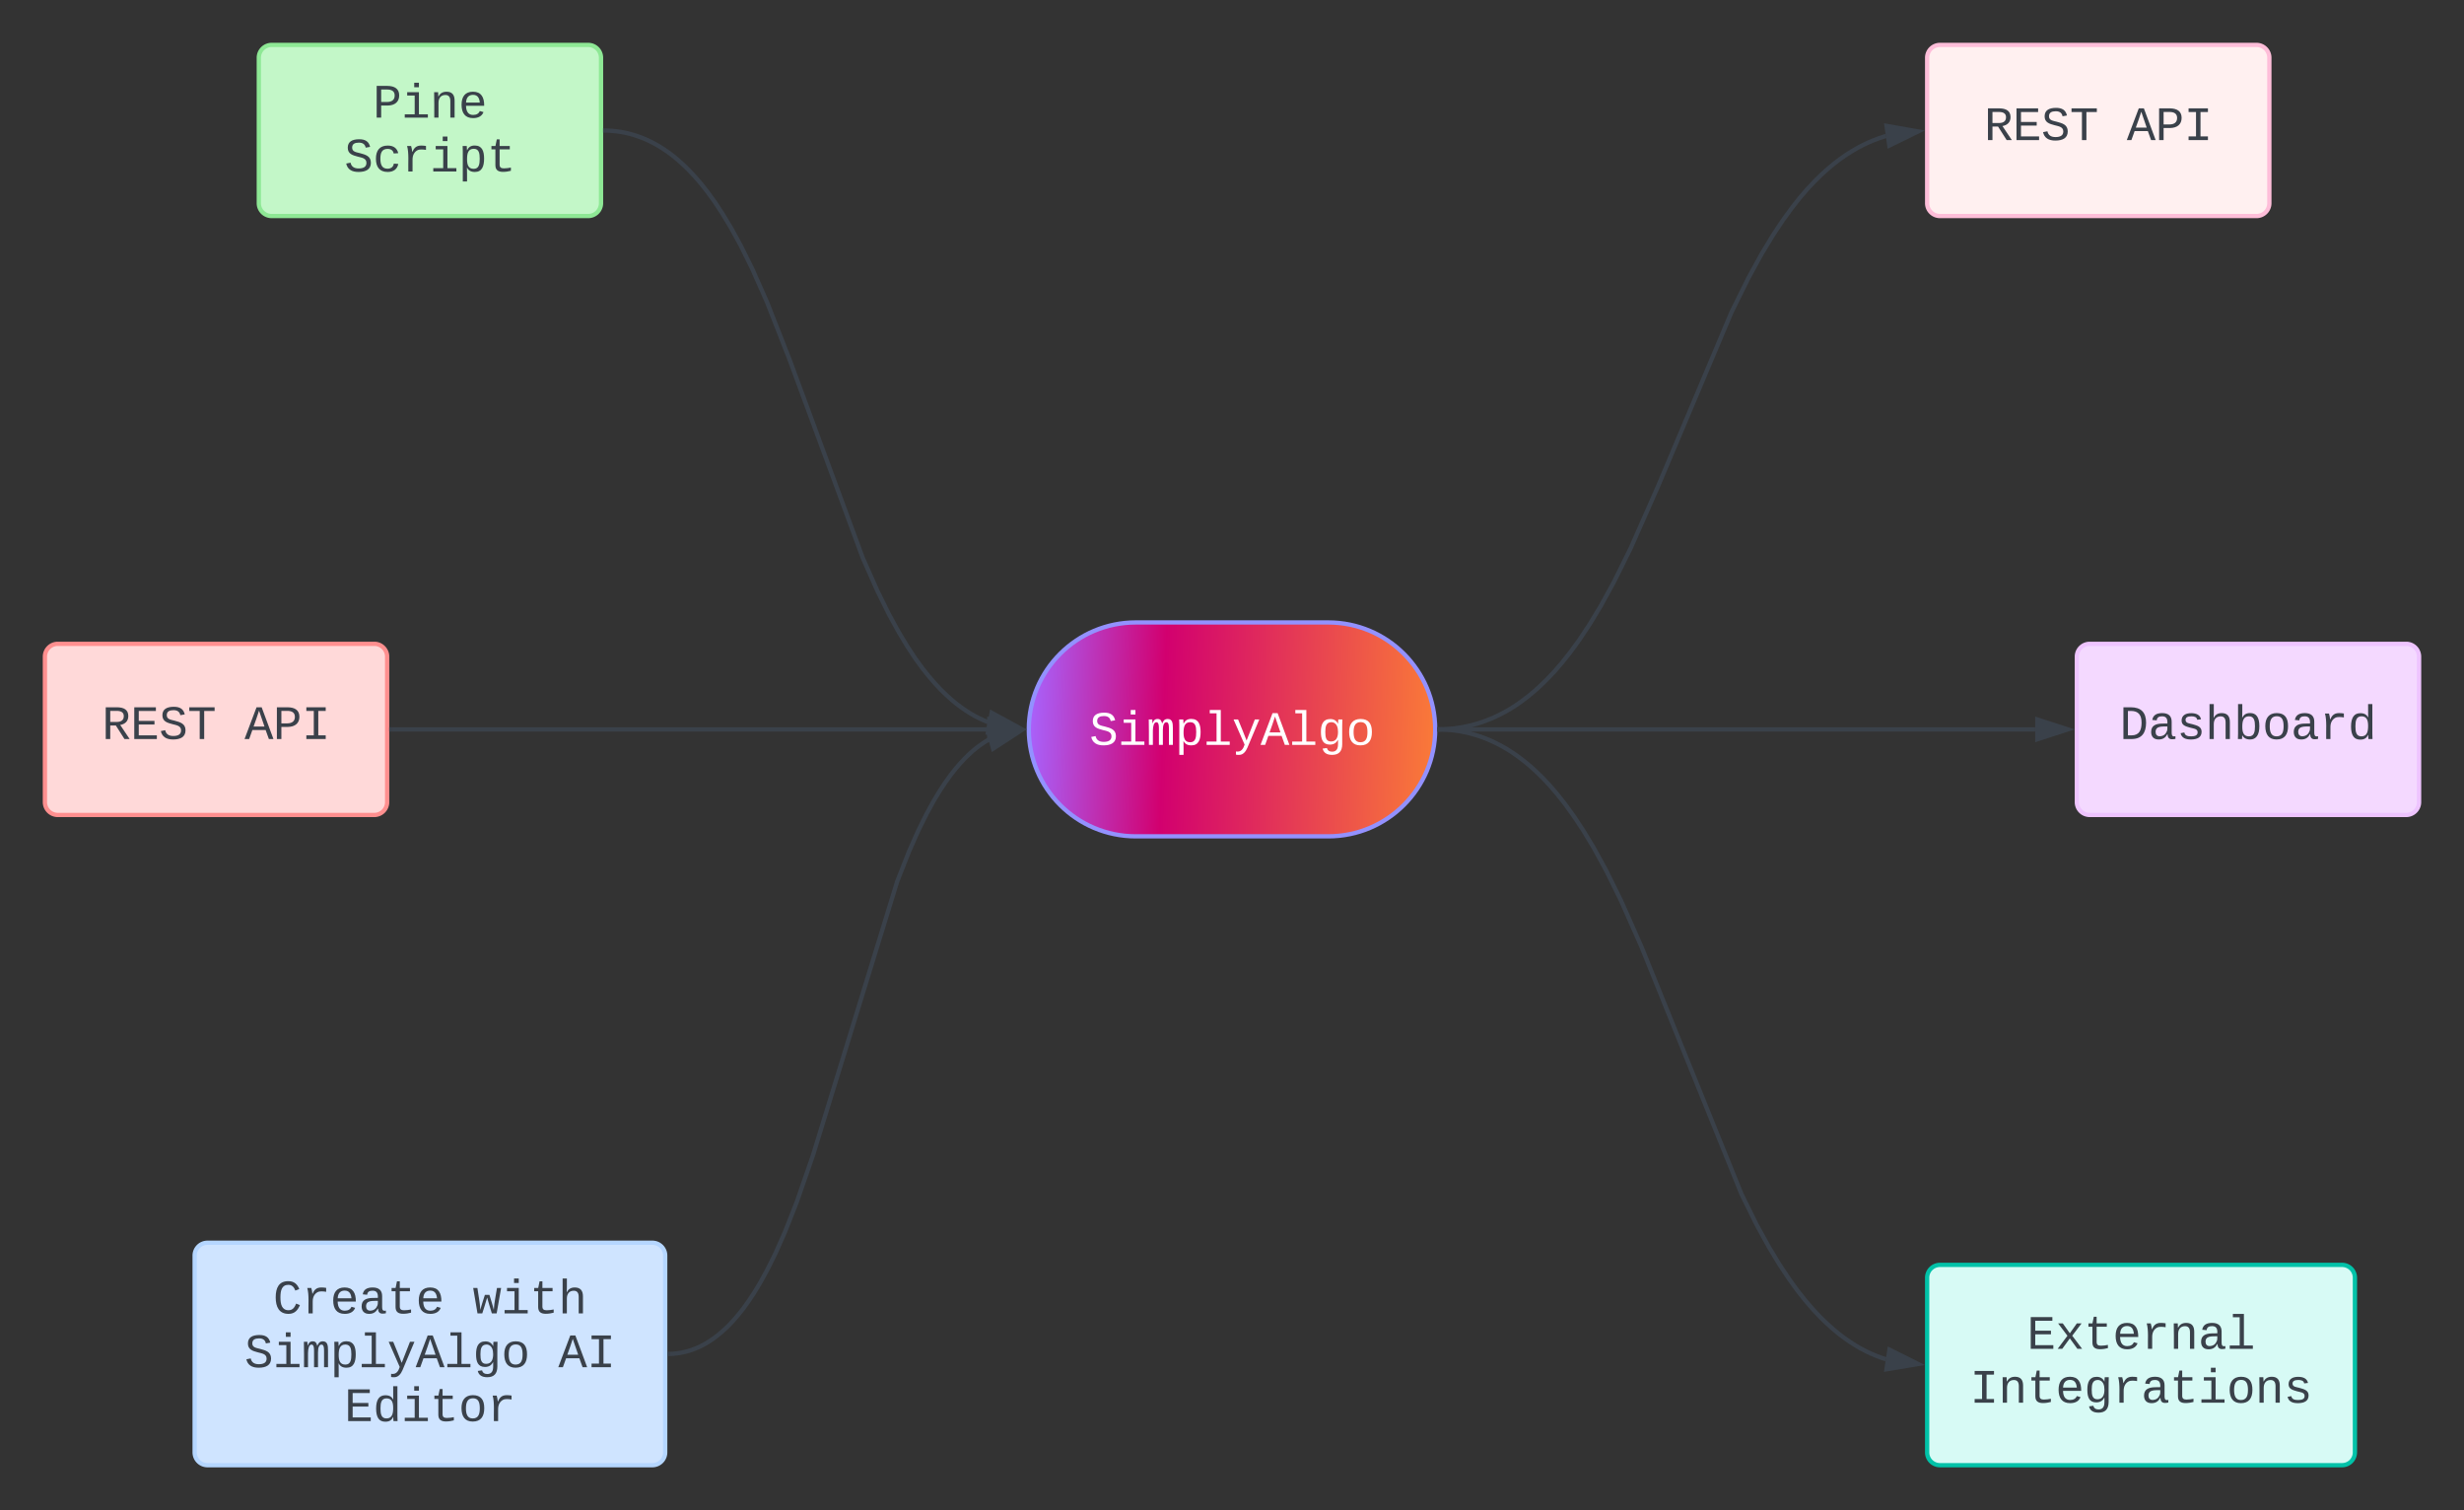 <svg xmlns="http://www.w3.org/2000/svg" xmlns:xlink="http://www.w3.org/1999/xlink" xmlns:lucid="lucid" width="1152" height="706"><rect width="100%" height="100%" fill="#333333" stroke="none"/><g transform="translate(-79 -179)" lucid:page-tab-id="0_0"><path d="M700 470c27.6 0 50 22.4 50 50s-22.4 50-50 50h-90c-27.6 0-50-22.4-50-50s22.4-50 50-50z" stroke="#9391ff" stroke-width="2" fill="url(#a)"/><use xlink:href="#b" transform="matrix(1,0,0,1,565,475) translate(23.322 52.25)"/><path d="M100 486a6 6 0 0 1 6-6h148a6 6 0 0 1 6 6v68a6 6 0 0 1-6 6H106a6 6 0 0 1-6-6z" stroke="#ff8f8f" stroke-width="2" fill="#ffd9d9"/><use xlink:href="#c" transform="matrix(1,0,0,1,112,492) translate(14.658 32.5)"/><use xlink:href="#d" transform="matrix(1,0,0,1,112,492) translate(81.336 32.5)"/><path d="M262 520h278.5" stroke="#3a414a" stroke-width="2" stroke-linejoin="round" fill="none"/><path d="M262.03 520.98H261V519h1.03z" stroke="#3a414a" stroke-width=".05" fill="#3a414a"/><path d="M555.76 520l-14.26 4.63v-9.26z" stroke="#3a414a" stroke-width="2" fill="#3a414a"/><path d="M200 206a6 6 0 0 1 6-6h148a6 6 0 0 1 6 6v68a6 6 0 0 1-6 6H206a6 6 0 0 1-6-6z" stroke="#8ee895" stroke-width="2" fill="#c3f7c8"/><use xlink:href="#e" transform="matrix(1,0,0,1,212,212) translate(41.329 22)"/><use xlink:href="#f" transform="matrix(1,0,0,1,212,212) translate(27.993 47.174)"/><path d="M362 240.02l1.17.02 2.12.14 2.05.22 2.04.3 2 .38 1.98.46 1.97.56 1.97.64 1.97.73 1.98.83 2 .95 2.03 1.06 2.08 1.2 2.1 1.34 2.18 1.5 2.24 1.7 2.32 1.93 2.4 2.18 2.55 2.5 2.67 2.84 2.85 3.28 3.04 3.85 3.3 4.55 3.6 5.45 4.04 6.67 4.6 8.37 5.43 10.97 6.87 15.47 10.55 26.86 34.3 92.93 6.87 15.46 5.42 10.97 4.6 8.37 4.03 6.67 3.6 5.45 3.3 4.55 3.06 3.85 2.86 3.3 2.67 2.85 2.53 2.48 2.42 2.18 2.32 1.92 2.24 1.7 2.17 1.5 2.12 1.35 2.07 1.2 2.02 1.05 2 .95 2 .83.2.08" stroke="#3a414a" stroke-width="2" stroke-linejoin="round" fill="none"/><path d="M362.05 239.05L362 241l-1-.03v-1.94z" stroke="#3a414a" stroke-width=".05" fill="#3a414a"/><path d="M555.82 519.4l-14.88 1.93 1.7-9.1z" stroke="#3a414a" stroke-width="2" fill="#3a414a"/><path d="M170 766a6 6 0 0 1 6-6h208a6 6 0 0 1 6 6v92a6 6 0 0 1-6 6H176a6 6 0 0 1-6-6z" stroke="#b5d6ff" stroke-width="2" fill="#cfe4ff"/><use xlink:href="#g" transform="matrix(1,0,0,1,182,772) translate(24.655 21.032)"/><use xlink:href="#h" transform="matrix(1,0,0,1,182,772) translate(118.003 21.032)"/><use xlink:href="#i" transform="matrix(1,0,0,1,182,772) translate(11.319 46.205)"/><use xlink:href="#j" transform="matrix(1,0,0,1,182,772) translate(158.01 46.205)"/><use xlink:href="#k" transform="matrix(1,0,0,1,182,772) translate(57.993 71.379)"/><path d="M392 811.98h.5l1.48-.1 1.44-.16 1.43-.2 1.42-.28 1.4-.33 1.4-.38 1.42-.46 1.4-.53 1.45-.6 1.45-.68 1.47-.78 1.52-.87 1.53-.98 1.6-1.1 1.65-1.27 1.72-1.42 1.8-1.62 1.9-1.84 1.98-2.13 2.13-2.46 2.28-2.87 2.46-3.4 2.68-4.03 2.96-4.9 3.3-6.03 3.8-7.64 4.45-10.03 5.5-13.97 7.64-22.04 39.3-127.76 5.5-13.97 4.45-10.02 3.8-7.64 3.3-6.04 2.96-4.9 2.68-4.03 2.46-3.4 2.27-2.87 2.12-2.46 2-2.13 1.88-1.85 1.8-1.63 1.72-1.42 1.65-1.26 1.6-1.12 1.54-.98 1.13-.65" stroke="#3a414a" stroke-width="2" stroke-linejoin="round" fill="none"/><path d="M392.05 812.95l-1.05.02v-1.95l1-.02z" stroke="#3a414a" stroke-width=".05" fill="#3a414a"/><path d="M555.87 520.84l-12.57 8.18-2.4-8.95z" stroke="#3a414a" stroke-width="2" fill="#3a414a"/><path d="M980 206a6 6 0 0 1 6-6h148a6 6 0 0 1 6 6v68a6 6 0 0 1-6 6H986a6 6 0 0 1-6-6z" stroke="#febed9" stroke-width="2" fill="#fff0f0"/><use xlink:href="#c" transform="matrix(1,0,0,1,992,212) translate(14.658 32.5)"/><use xlink:href="#d" transform="matrix(1,0,0,1,992,212) translate(81.336 32.5)"/><path d="M1050 486a6 6 0 0 1 6-6h148a6 6 0 0 1 6 6v68a6 6 0 0 1-6 6h-148a6 6 0 0 1-6-6z" stroke="#eec4ff" stroke-width="2" fill="#f4d9ff"/><use xlink:href="#l" transform="matrix(1,0,0,1,1062,492) translate(7.99 32.5)"/><path d="M980 776.35a6 6 0 0 1 6-6h188a6 6 0 0 1 6 6V858a6 6 0 0 1-6 6H986a6 6 0 0 1-6-6z" stroke="#00c2a8" stroke-width="2" fill="#d7faf5"/><use xlink:href="#m" transform="matrix(1,0,0,1,992,782.347) translate(34.658 27.25)"/><use xlink:href="#n" transform="matrix(1,0,0,1,992,782.347) translate(7.987 52.424)"/><path d="M752 520.02l1.7.04 2.64.16 2.57.27 2.53.36 2.48.48 2.46.57 2.43.7 2.4.78 2.43.9 2.43 1.02 2.45 1.15 2.5 1.3 2.5 1.45 2.58 1.64 2.63 1.83 2.73 2.06 2.82 2.33 2.92 2.64 3.08 3 3.24 3.46 3.43 4 3.7 4.67 4 5.53 4.44 6.67 4.97 8.22 5.75 10.5 7 14.16 9.66 21.8 46.74 115.56 7 14.18 5.76 10.48 4.97 8.23 4.43 6.66 4 5.54 3.7 4.67 3.46 4 3.24 3.46 3.07 3 2.93 2.65 2.8 2.34 2.73 2.06 2.62 1.84 2.57 1.63 2.5 1.45 2.5 1.3 2.44 1.15 2.43 1.02 2.42.9 1.97.64" stroke="#3a414a" stroke-width="2" stroke-linejoin="round" fill="none"/><path d="M752.05 519.05L752 521l-1.05-.03.05-.96-.03-.98z" stroke="#3a414a" stroke-width=".05" fill="#3a414a"/><path d="M975.8 816.7l-14.8 2.46 1.38-9.17z" stroke="#3a414a" stroke-width="2" fill="#3a414a"/><path d="M752 520h278.5" stroke="#3a414a" stroke-width="2" stroke-linejoin="round" fill="none"/><path d="M752.03 520.98h-1.08l.05-.97-.03-.98h1.06z" stroke="#3a414a" stroke-width=".05" fill="#3a414a"/><path d="M1045.76 520l-14.26 4.63v-9.26z" stroke="#3a414a" stroke-width="2" fill="#3a414a"/><path d="M752 519.98l1.87-.04 2.8-.18 2.7-.28 2.66-.4 2.6-.5 2.6-.6 2.54-.7 2.53-.83 2.54-.95 2.54-1.06 2.55-1.2 2.6-1.36 2.6-1.5 2.7-1.7 2.73-1.92 2.82-2.14 2.92-2.42 3.04-2.74 3.18-3.12 3.37-3.58 3.57-4.15 3.84-4.85 4.2-5.78 4.64-7 5.27-8.7 6.2-11.3 7.87-15.9 12.7-28.72 34.36-81.42 7.86-15.9 6.2-11.3 5.26-8.7 4.64-7 4.2-5.78 3.83-4.86 3.58-4.16 3.38-3.58 3.18-3.12 3.04-2.74 2.92-2.42 2.82-2.14 2.74-1.9 2.68-1.7 2.62-1.52 2.6-1.35 2.54-1.2 2.54-1.07 2.54-.95 2.53-.82.5-.14" stroke="#3a414a" stroke-width="2" stroke-linejoin="round" fill="none"/><path d="M752.05 520.95l-1.1.03.05-.97-.03-.97L752 519z" stroke="#3a414a" stroke-width=".05" fill="#3a414a"/><path d="M975.8 240.45l-13.48 6.6-1.3-9.2z" stroke="#3a414a" stroke-width="2" fill="#3a414a"/><defs><linearGradient gradientUnits="userSpaceOnUse" id="a" x1="560" y1="470" x2="750" y2="476.67"><stop offset="0%" stop-color="#a765ff"/><stop offset="33.93%" stop-color="#d2006f"/><stop offset="100%" stop-color="#f97839"/></linearGradient><path fill="#fff" d="M614-1226c-167 1-283 53-283 213 0 183 186 193 334 234 230 63 463 120 463 409 0 286-219 387-518 390C309 23 131-98 79-338l185-37c34 165 149 248 351 246 184-2 324-58 324-238 0-203-207-221-372-266-210-57-422-111-422-377 0-267 201-356 470-360 279-5 430 101 480 324l-188 33c-28-141-121-215-293-213" id="o"/><path fill="#fff" d="M745-142h380V0H143v-142h422v-798H246v-142h499v940zM545-1292v-192h200v192H545" id="p"/><path fill="#fff" d="M904-1102c199 0 220 177 220 381V0H956v-686c-3-114 0-215-60-264-70-33-125-4-158 71-26 56-39 140-39 252V0H531v-686c-3-114-1-215-61-264-78-41-136 24-157 84-24 69-39 159-39 259V0H105c-3-360 6-732-6-1082h149c6 50 3 123 8 175 36-100 83-195 216-195 135 0 166 79 196 196 42-105 93-196 236-196" id="q"/><path fill="#fff" d="M698-1104c312 3 392 244 392 558 0 315-82 566-392 566-169 0-277-65-331-184h-5c8 188 2 394 4 589H185V-858c0-76-1-156-6-224h175c6 52 9 120 10 178h4c58-122 150-202 330-200zm-49 991c225 0 255-203 255-433 0-225-32-419-253-419-236 0-285 192-285 441 0 237 53 411 283 411" id="r"/><path fill="#fff" d="M736-142h380V0H134v-142h422v-1200H267v-142h469v1342" id="s"/><path fill="#fff" d="M168 279c222 39 310-114 368-290L66-1082h192c120 299 249 590 362 896 115-301 235-597 351-896h190L705 0c-65 164-130 320-275 396-67 36-177 35-262 18V279" id="t"/><path fill="#fff" d="M1034 0L896-382H333L196 0H0l510-1349h217L1228 0h-194zM847-531c-77-225-157-447-231-674-69 231-154 451-232 674h463" id="u"/><path fill="#fff" d="M1048-32c-2 300-135 456-433 456-222-1-358-88-400-267l184-25c22 99 100 157 222 156 184-2 248-125 248-315 0-64 3-133-2-194C807-100 706-13 524-12c-306 0-381-228-381-537 0-318 85-550 400-550 164 0 271 83 325 202h3c1-60 3-134 12-185h171c-13 339-4 702-6 1050zM585-145c210-8 284-178 284-406 0-192-52-331-177-392-33-16-69-22-104-22-223 2-259 184-259 414 0 229 31 415 256 406" id="v"/><path fill="#fff" d="M615-1102c343 0 484 203 482 560-1 347-147 562-488 562-336 0-475-219-479-562-4-349 156-560 485-560zm-8 989c240 0 301-180 301-429 0-245-55-427-290-427-236 0-299 181-299 427 0 243 61 429 288 429" id="w"/><g id="b"><use transform="matrix(0.011,0,0,0.011,0,0)" xlink:href="#o"/><use transform="matrix(0.011,0,0,0.011,13.336,0)" xlink:href="#p"/><use transform="matrix(0.011,0,0,0.011,26.671,0)" xlink:href="#q"/><use transform="matrix(0.011,0,0,0.011,40.007,0)" xlink:href="#r"/><use transform="matrix(0.011,0,0,0.011,53.342,0)" xlink:href="#s"/><use transform="matrix(0.011,0,0,0.011,66.678,0)" xlink:href="#t"/><use transform="matrix(0.011,0,0,0.011,80.013,0)" xlink:href="#u"/><use transform="matrix(0.011,0,0,0.011,93.349,0)" xlink:href="#s"/><use transform="matrix(0.011,0,0,0.011,106.684,0)" xlink:href="#v"/><use transform="matrix(0.011,0,0,0.011,120.02,0)" xlink:href="#w"/></g><path fill="#3a414a" d="M1121-976c0 225-142 341-344 379L1177 0H957L591-575H353V0H162v-1349h482c281 3 477 100 477 373zM633-726c181-1 296-73 296-247 0-149-101-223-304-223H353v470h280" id="x"/><path fill="#3a414a" d="M162 0v-1349h919v156H353v422h668v154H353v461h769V0H162" id="y"/><path fill="#3a414a" d="M614-1226c-167 1-283 53-283 213 0 183 186 193 334 234 230 63 463 120 463 409 0 286-219 387-518 390C309 23 131-98 79-338l185-37c34 165 149 248 351 246 184-2 324-58 324-238 0-203-207-221-372-266-210-57-422-111-422-377 0-267 201-356 470-360 279-5 430 101 480 324l-188 33c-28-141-121-215-293-213" id="z"/><path fill="#3a414a" d="M709-1193V0H519v-1193H76v-156h1076v156H709" id="A"/><g id="c"><use transform="matrix(0.011,0,0,0.011,0,0)" xlink:href="#x"/><use transform="matrix(0.011,0,0,0.011,13.336,0)" xlink:href="#y"/><use transform="matrix(0.011,0,0,0.011,26.671,0)" xlink:href="#z"/><use transform="matrix(0.011,0,0,0.011,40.007,0)" xlink:href="#A"/></g><path fill="#3a414a" d="M1034 0L896-382H333L196 0H0l510-1349h217L1228 0h-194zM847-531c-77-225-157-447-231-674-69 231-154 451-232 674h463" id="B"/><path fill="#3a414a" d="M622-1349c296 4 497 117 497 404 0 282-193 424-485 431H353V0H162v-1349h460zm-15 684c195-3 320-88 320-277 0-184-129-255-328-254H353v531h254" id="C"/><path fill="#3a414a" d="M202-1349h823v156H709v1037h316V0H202v-156h316v-1037H202v-156" id="D"/><g id="d"><use transform="matrix(0.011,0,0,0.011,0,0)" xlink:href="#B"/><use transform="matrix(0.011,0,0,0.011,13.336,0)" xlink:href="#C"/><use transform="matrix(0.011,0,0,0.011,26.671,0)" xlink:href="#D"/></g><path fill="#3a414a" d="M745-142h380V0H143v-142h422v-798H246v-142h499v940zM545-1292v-192h200v192H545" id="E"/><path fill="#3a414a" d="M706-1102c241 0 344 136 343 381V0H868v-695c1-168-57-273-220-268-190 6-283 138-283 336V0H185c-3-360 6-732-6-1082h170c4 54 7 126 8 185h3c63-121 164-204 346-205" id="F"/><path fill="#3a414a" d="M617-1102c355 0 481 238 477 599H322c5 222 84 388 301 388 144 0 244-59 284-166l158 45C1002-72 854 20 623 20c-342 0-490-220-490-568 0-346 151-554 484-554zm291 461c-18-192-90-328-289-328-194 0-287 128-295 328h584" id="G"/><g id="e"><use transform="matrix(0.011,0,0,0.011,0,0)" xlink:href="#C"/><use transform="matrix(0.011,0,0,0.011,13.336,0)" xlink:href="#E"/><use transform="matrix(0.011,0,0,0.011,26.671,0)" xlink:href="#F"/><use transform="matrix(0.011,0,0,0.011,40.007,0)" xlink:href="#G"/></g><path fill="#3a414a" d="M631 20c-350 0-501-215-501-562 0-355 162-560 502-560 250 0 399 118 446 323l-192 14c-23-124-109-196-262-196-242 0-305 171-305 415 1 245 61 427 304 427 151 0 248-77 267-215l190 12C1039-107 883 20 631 20" id="H"/><path fill="#3a414a" d="M839-1102c70 0 148 7 206 17v167c-112-18-268-36-363 15-129 69-208 203-208 395V0H294c-10-367 32-789-52-1082h171c21 75 41 161 48 250h5c67-152 152-270 373-270" id="I"/><path fill="#3a414a" d="M698-1104c312 3 392 244 392 558 0 315-82 566-392 566-169 0-277-65-331-184h-5c8 188 2 394 4 589H185V-858c0-76-1-156-6-224h175c6 52 9 120 10 178h4c58-122 150-202 330-200zm-49 991c225 0 255-203 255-433 0-225-32-419-253-419-236 0-285 192-285 441 0 237 53 411 283 411" id="J"/><path fill="#3a414a" d="M682 16c-209 0-323-80-324-285v-671H190v-142h170l58-282h120v282h432v142H538v652c2 114 60 155 182 155 106 0 209-16 297-34v137C921-4 806 16 682 16" id="K"/><g id="f"><use transform="matrix(0.011,0,0,0.011,0,0)" xlink:href="#z"/><use transform="matrix(0.011,0,0,0.011,13.336,0)" xlink:href="#H"/><use transform="matrix(0.011,0,0,0.011,26.671,0)" xlink:href="#I"/><use transform="matrix(0.011,0,0,0.011,40.007,0)" xlink:href="#E"/><use transform="matrix(0.011,0,0,0.011,53.342,0)" xlink:href="#J"/><use transform="matrix(0.011,0,0,0.011,66.678,0)" xlink:href="#K"/></g><path fill="#3a414a" d="M650-1214c-281 0-336 244-336 533 0 295 60 546 347 546 188 0 263-142 322-282l159 65C1058-155 935 20 659 20c-401 0-546-295-546-701 0-407 135-689 536-689 264 0 391 146 466 335l-168 65c-47-129-127-244-297-244" id="L"/><path fill="#3a414a" d="M1000-272c3 95 12 159 101 161 21 0 41-3 59-7V-6c-44 10-86 16-139 16-141 2-191-84-197-217h-6C748-76 648 20 446 20c-207 0-318-120-318-322 0-266 194-348 454-354l236-4c12-191-40-305-222-305-140 0-220 47-232 172l-188-17c33-204 181-292 423-292 255 0 401 118 401 364v466zm-683-27c0 109 63 184 175 182 166-3 259-96 306-217 24-65 20-120 20-200-232 7-501-28-501 235" id="M"/><g id="g"><use transform="matrix(0.011,0,0,0.011,0,0)" xlink:href="#L"/><use transform="matrix(0.011,0,0,0.011,13.336,0)" xlink:href="#I"/><use transform="matrix(0.011,0,0,0.011,26.671,0)" xlink:href="#G"/><use transform="matrix(0.011,0,0,0.011,40.007,0)" xlink:href="#M"/><use transform="matrix(0.011,0,0,0.011,53.342,0)" xlink:href="#K"/><use transform="matrix(0.011,0,0,0.011,66.678,0)" xlink:href="#G"/></g><path fill="#3a414a" d="M1018 0H814c-67-224-138-444-200-673C552-442 476-224 407 0H204L21-1082h178c43 310 105 601 126 933 54-225 128-425 193-638h193c63 212 134 415 185 638 22-336 90-622 136-933h176" id="N"/><path fill="#3a414a" d="M648-963c-190 6-283 138-283 336V0H185v-1484h181c-2 197 6 404-9 587h3c62-120 159-205 339-205 242 0 351 135 350 381V0H868v-695c1-168-57-273-220-268" id="O"/><g id="h"><use transform="matrix(0.011,0,0,0.011,0,0)" xlink:href="#N"/><use transform="matrix(0.011,0,0,0.011,13.336,0)" xlink:href="#E"/><use transform="matrix(0.011,0,0,0.011,26.671,0)" xlink:href="#K"/><use transform="matrix(0.011,0,0,0.011,40.007,0)" xlink:href="#O"/></g><path fill="#3a414a" d="M904-1102c199 0 220 177 220 381V0H956v-686c-3-114 0-215-60-264-70-33-125-4-158 71-26 56-39 140-39 252V0H531v-686c-3-114-1-215-61-264-78-41-136 24-157 84-24 69-39 159-39 259V0H105c-3-360 6-732-6-1082h149c6 50 3 123 8 175 36-100 83-195 216-195 135 0 166 79 196 196 42-105 93-196 236-196" id="P"/><path fill="#3a414a" d="M736-142h380V0H134v-142h422v-1200H267v-142h469v1342" id="Q"/><path fill="#3a414a" d="M168 279c222 39 310-114 368-290L66-1082h192c120 299 249 590 362 896 115-301 235-597 351-896h190L705 0c-65 164-130 320-275 396-67 36-177 35-262 18V279" id="R"/><path fill="#3a414a" d="M1048-32c-2 300-135 456-433 456-222-1-358-88-400-267l184-25c22 99 100 157 222 156 184-2 248-125 248-315 0-64 3-133-2-194C807-100 706-13 524-12c-306 0-381-228-381-537 0-318 85-550 400-550 164 0 271 83 325 202h3c1-60 3-134 12-185h171c-13 339-4 702-6 1050zM585-145c210-8 284-178 284-406 0-192-52-331-177-392-33-16-69-22-104-22-223 2-259 184-259 414 0 229 31 415 256 406" id="S"/><path fill="#3a414a" d="M615-1102c343 0 484 203 482 560-1 347-147 562-488 562-336 0-475-219-479-562-4-349 156-560 485-560zm-8 989c240 0 301-180 301-429 0-245-55-427-290-427-236 0-299 181-299 427 0 243 61 429 288 429" id="T"/><g id="i"><use transform="matrix(0.011,0,0,0.011,0,0)" xlink:href="#z"/><use transform="matrix(0.011,0,0,0.011,13.336,0)" xlink:href="#E"/><use transform="matrix(0.011,0,0,0.011,26.671,0)" xlink:href="#P"/><use transform="matrix(0.011,0,0,0.011,40.007,0)" xlink:href="#J"/><use transform="matrix(0.011,0,0,0.011,53.342,0)" xlink:href="#Q"/><use transform="matrix(0.011,0,0,0.011,66.678,0)" xlink:href="#R"/><use transform="matrix(0.011,0,0,0.011,80.013,0)" xlink:href="#B"/><use transform="matrix(0.011,0,0,0.011,93.349,0)" xlink:href="#Q"/><use transform="matrix(0.011,0,0,0.011,106.684,0)" xlink:href="#S"/><use transform="matrix(0.011,0,0,0.011,120.02,0)" xlink:href="#T"/></g><g id="j"><use transform="matrix(0.011,0,0,0.011,0,0)" xlink:href="#B"/><use transform="matrix(0.011,0,0,0.011,13.336,0)" xlink:href="#D"/></g><path fill="#3a414a" d="M865-914c-3-187-2-380-2-570h180v1261c0 76 1 155 6 223H877c-8-49-9-116-10-174h-5C801-44 708 26 530 26c-135 0-234-46-297-139s-95-232-95-419c0-377 131-566 392-566 176 0 271 63 335 184zm-286-51c-222 0-255 197-255 427 0 229 31 425 253 425 237 0 286-195 286-441 0-238-52-411-284-411" id="U"/><g id="k"><use transform="matrix(0.011,0,0,0.011,0,0)" xlink:href="#y"/><use transform="matrix(0.011,0,0,0.011,13.336,0)" xlink:href="#U"/><use transform="matrix(0.011,0,0,0.011,26.671,0)" xlink:href="#E"/><use transform="matrix(0.011,0,0,0.011,40.007,0)" xlink:href="#K"/><use transform="matrix(0.011,0,0,0.011,53.342,0)" xlink:href="#T"/><use transform="matrix(0.011,0,0,0.011,66.678,0)" xlink:href="#I"/></g><path fill="#3a414a" d="M473-1349c438-1 655 221 652 661C1122-268 945-8 532 0H162v-1349h311zm42 1193c308-4 416-205 418-532 2-330-131-509-459-505H353v1037h162" id="V"/><path fill="#3a414a" d="M873-819c-18-114-119-146-250-146-163 0-245 50-245 151 0 151 170 148 294 185 182 54 388 94 388 320 0 240-189 325-439 329-245 4-410-69-454-268l159-31c24 133 136 168 295 165 144-2 270-31 270-171 0-164-195-160-331-202-167-52-350-87-350-299 0-218 173-315 413-313 220 2 373 77 412 260" id="W"/><path fill="#3a414a" d="M365-904c58-129 161-200 334-200 130 0 228 46 293 138s98 233 98 420c0 189-34 331-102 425S824 20 698 20c-170 0-275-64-336-184 0 55-3 116-9 164H179c5-68 6-147 6-223v-1261h180c-2 193 4 394-4 580h4zm283 791c221 0 256-197 256-427 0-229-34-425-254-425-236 0-285 195-285 441 0 237 53 411 283 411" id="X"/><g id="l"><use transform="matrix(0.011,0,0,0.011,0,0)" xlink:href="#V"/><use transform="matrix(0.011,0,0,0.011,13.336,0)" xlink:href="#M"/><use transform="matrix(0.011,0,0,0.011,26.671,0)" xlink:href="#W"/><use transform="matrix(0.011,0,0,0.011,40.007,0)" xlink:href="#O"/><use transform="matrix(0.011,0,0,0.011,53.342,0)" xlink:href="#X"/><use transform="matrix(0.011,0,0,0.011,66.678,0)" xlink:href="#T"/><use transform="matrix(0.011,0,0,0.011,80.013,0)" xlink:href="#M"/><use transform="matrix(0.011,0,0,0.011,93.349,0)" xlink:href="#I"/><use transform="matrix(0.011,0,0,0.011,106.684,0)" xlink:href="#U"/></g><path fill="#3a414a" d="M932 0L611-444 288 0H94l415-556-397-526h199l300 421 298-421h201L713-558 1133 0H932" id="Y"/><g id="m"><use transform="matrix(0.011,0,0,0.011,0,0)" xlink:href="#y"/><use transform="matrix(0.011,0,0,0.011,13.336,0)" xlink:href="#Y"/><use transform="matrix(0.011,0,0,0.011,26.671,0)" xlink:href="#K"/><use transform="matrix(0.011,0,0,0.011,40.007,0)" xlink:href="#G"/><use transform="matrix(0.011,0,0,0.011,53.342,0)" xlink:href="#I"/><use transform="matrix(0.011,0,0,0.011,66.678,0)" xlink:href="#F"/><use transform="matrix(0.011,0,0,0.011,80.013,0)" xlink:href="#M"/><use transform="matrix(0.011,0,0,0.011,93.349,0)" xlink:href="#Q"/></g><g id="n"><use transform="matrix(0.011,0,0,0.011,0,0)" xlink:href="#D"/><use transform="matrix(0.011,0,0,0.011,13.336,0)" xlink:href="#F"/><use transform="matrix(0.011,0,0,0.011,26.671,0)" xlink:href="#K"/><use transform="matrix(0.011,0,0,0.011,40.007,0)" xlink:href="#G"/><use transform="matrix(0.011,0,0,0.011,53.342,0)" xlink:href="#S"/><use transform="matrix(0.011,0,0,0.011,66.678,0)" xlink:href="#I"/><use transform="matrix(0.011,0,0,0.011,80.013,0)" xlink:href="#M"/><use transform="matrix(0.011,0,0,0.011,93.349,0)" xlink:href="#K"/><use transform="matrix(0.011,0,0,0.011,106.684,0)" xlink:href="#E"/><use transform="matrix(0.011,0,0,0.011,120.02,0)" xlink:href="#T"/><use transform="matrix(0.011,0,0,0.011,133.355,0)" xlink:href="#F"/><use transform="matrix(0.011,0,0,0.011,146.691,0)" xlink:href="#W"/></g></defs></g></svg>